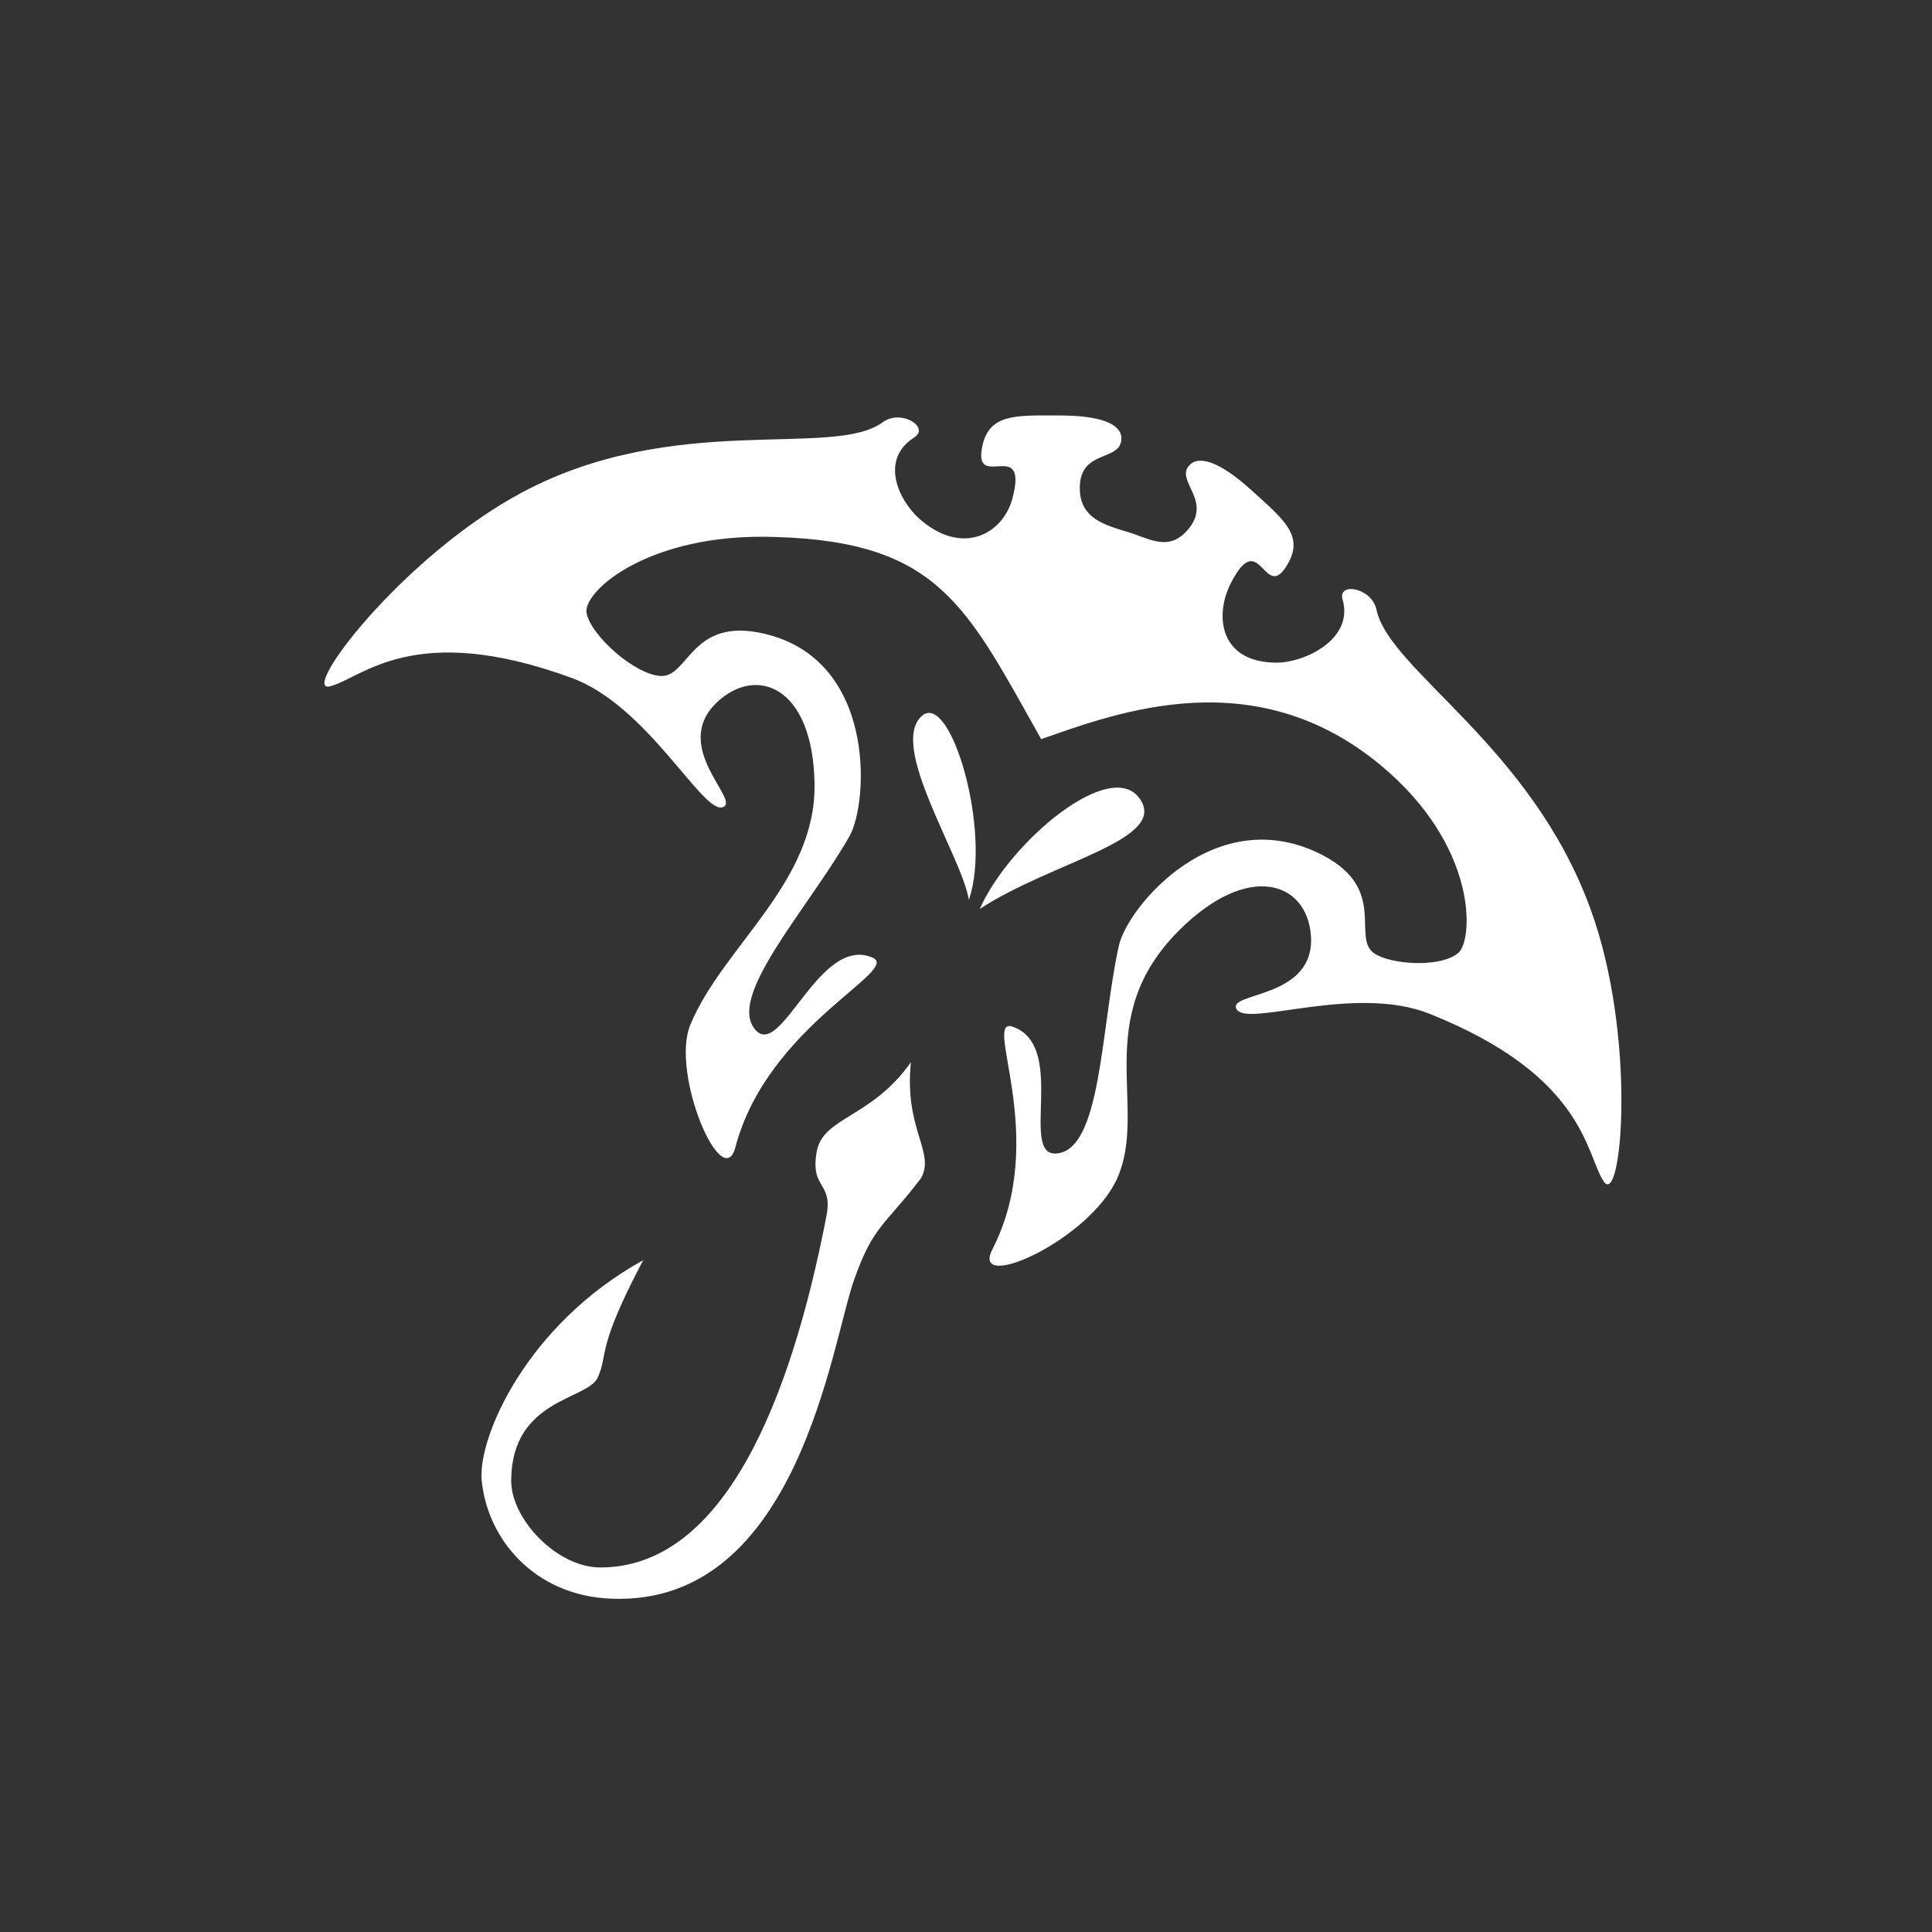 <?xml version="1.0" encoding="utf-8"?>
<!-- Generator: Adobe Illustrator 23.0.3, SVG Export Plug-In . SVG Version: 6.00 Build 0)  -->
<svg version="1.1" id="Layer_1" xmlns="http://www.w3.org/2000/svg" xmlns:xlink="http://www.w3.org/1999/xlink" x="0px" y="0px"
	 viewBox="0 0 884 884" style="enable-background:new 0 0 884 884;" xml:space="preserve">
<rect x="0" y="0" width="884" height="884" fill="#333333" stroke="none"/>
<style type="text/css">
	.st0{display:none;}
	.st1{display:inline;}
	.st2{fill:#6CB2FF;stroke:#206FB7;stroke-width:4;stroke-miterlimit:10;}
	.st3{fill:#6CB2FF;}
	.st4{fill:#FFFFFF;stroke:#000000;stroke-width:4;stroke-miterlimit:10;}
	.st5{fill:#FFFFFF;}
</style>
<g id="color_-_outline" class="st0">
	<g id="Layer_1_copy_4_" class="st1">
		<g>
			<path class="st2" d="M476.4,338.2c35.1-12.3,97.7-35.9,155.3,11.9c44.6,37,42.4,79.6,35.7,85.8c-8.1,7.1-31.3,5.5-38.8,0.2
				c-10.1-7.3,6.3-29.1-23-44.6c-49.1-25.8-89.9,23.6-93.7,41.4c-8.3,37.6-7.9,93.7-28.7,94.9c-16.8,1,5.2-49.3-19.8-58
				c-14.3-5,17,50.3-9.3,101.8c-10.5,20.4,44.6-4,57.2-32.7c14.1-32.3-12.3-72.7,28.1-113.1c31.7-31.7,58.4-22.4,60.4,2
				c2.4,29.7-39,25.9-33.9,34.1c5.2,8.1,54.1-11.7,88.3,2c71.3,28.5,71.3,64.2,79.6,76.7s15.3-66.4-6.1-124.8
				c-27.3-74.9-92.1-109.1-97.9-136.9c-2.2-10.1-17.8-12.7-15.5-4.6c5.3,18.2-17.4,28.9-30.1,28.9c-26.1,0-28.7-21.4-21-36.4
				c13.5-26.5,15.3,10.1,26.1-8.9c7.5-13.1-2.4-20.6-16.8-33.7c-14.5-13.1-24-16-28.3-11.3c-6.9,7.3,11.9,16.6-1.8,30.7
				c-8.7,8.7-17.2,2.4-27.1-0.4c-9.9-3-20.6-6.1-21.2-18.6c-1-19.6,19-12.9,19-24c0-6.5-9.1-10.5-28.5-10.5s-31.9-1-35.1,13.9
				c-4.6,21.4,21.4-4.6,13.7,24.2c-4.4,16.2-23,26.5-42.6,9.1c-9.5-8.5-18.2-27.1-2.2-37.2c7.1-4.6-6.1-13.1-14.5-6.9
				c-22.8,16.8-94.9-5.3-165,32.1c-54.9,29.3-102.4,92.5-87.8,88.7c14.7-3.8,38.2-30.3,110.5-3.8c34.7,12.7,59.6,61.8,68.9,59.2
				c9.3-2.6-24.2-27.5-2.4-48.1c17.8-16.8,43.8-7.7,44.6,37.2c0.8,45.4-41.8,74.3-56.8,110.3c-9.3,22.4,14.7,78,20.6,56.1
				c14.7-55.9,76.5-81,62.6-86.8c-24.1-10.1-41.1,45.3-53,33.6c-14.7-14.7,23.6-55.7,42.6-89.1c8.9-15.8,12.5-83.4-42.2-93.3
				c-30.5-5.5-31.9,21-44.4,20c-11.7-0.8-31.5-18.2-33.7-28.7c-2-9.9,28.5-37,86.4-34.9C429.7,247.9,442.2,277.4,476.4,338.2z"/>
			<path class="st2" d="M421.9,327.5c13.1-11.3,32.1,53.5,21.4,84.2C440,391.5,406.3,341,421.9,327.5z"/>
			<path class="st2" d="M448.3,415.9c13.7-30.9,60.2-69.7,73.3-50.3C534.5,384.4,481.2,394.3,448.3,415.9z"/>
			<path class="st2" d="M416.8,486c-3.2,30.9,11.3,41.2,4.6,53.1c-16.6,21.8-21.8,21.6-30.5,46.2c-10.3,28.3-25.4,149.4-110.9,146.2
				c-35.7-1.2-57.2-27.7-59.6-54.3c-1.8-19.2,20.2-70.9,73.9-100.6c-21.8,41.2-15.8,42.6-20.8,53.7c-4.6,10.3-39.6,9.7-39.6,47.3
				c0,17.4,20.8,39.6,40.8,39.6c56.3,0,87-75.9,103.4-160.6c3.2-16.2-7.5-12.1-4.4-29.7C376.6,511,398.8,511.6,416.8,486z"/>
		</g>
	</g>
</g>
<g id="color" class="st0">
	<g id="Layer_1_copy_1_" class="st1">
		<g>
			<path class="st3" d="M476.4,338.2c35.1-12.3,97.7-35.9,155.3,11.9c44.6,37,42.4,79.6,35.7,85.8c-8.1,7.1-31.3,5.5-38.8,0.2
				c-10.1-7.3,6.3-29.1-23-44.6c-49.1-25.8-89.9,23.6-93.7,41.4c-8.3,37.6-7.9,93.7-28.7,94.9c-16.8,1,5.2-49.3-19.8-58
				c-14.3-5,17,50.3-9.3,101.8c-10.5,20.4,44.6-4,57.2-32.7c14.1-32.3-12.3-72.7,28.1-113.1c31.7-31.7,58.4-22.4,60.4,2
				c2.4,29.7-39,25.9-33.9,34.1c5.2,8.1,54.1-11.7,88.3,2c71.3,28.5,71.3,64.2,79.6,76.7s15.3-66.4-6.1-124.8
				c-27.3-74.9-92.1-109.1-97.9-136.9c-2.2-10.1-17.8-12.7-15.5-4.6c5.3,18.2-17.4,28.9-30.1,28.9c-26.1,0-28.7-21.4-21-36.4
				c13.5-26.5,15.3,10.1,26.1-8.9c7.5-13.1-2.4-20.6-16.8-33.7c-14.5-13.1-24-16-28.3-11.3c-6.9,7.3,11.9,16.6-1.8,30.7
				c-8.7,8.7-17.2,2.4-27.1-0.4c-9.9-3-20.6-6.1-21.2-18.6c-1-19.6,19-12.9,19-24c0-6.5-9.1-10.5-28.5-10.5s-31.9-1-35.1,13.9
				c-4.6,21.4,21.4-4.6,13.7,24.2c-4.4,16.2-23,26.5-42.6,9.1c-9.5-8.5-18.2-27.1-2.2-37.2c7.1-4.6-6.1-13.1-14.5-6.9
				c-22.8,16.8-94.9-5.3-165,32.1c-54.9,29.3-102.4,92.5-87.8,88.7c14.7-3.8,38.2-30.3,110.5-3.8c34.7,12.7,59.6,61.8,68.9,59.2
				c9.3-2.6-24.2-27.5-2.4-48.1c17.8-16.8,43.8-7.7,44.6,37.2c0.8,45.4-41.8,74.3-56.8,110.3c-9.3,22.4,14.7,78,20.6,56.1
				c14.7-55.9,76.5-81,62.6-86.8c-24.1-10.1-41.1,45.3-53,33.6c-14.7-14.7,23.6-55.7,42.6-89.1c8.9-15.8,12.5-83.4-42.2-93.3
				c-30.5-5.5-31.9,21-44.4,20c-11.7-0.8-31.5-18.2-33.7-28.7c-2-9.9,28.5-37,86.4-34.9C429.7,247.9,442.2,277.4,476.4,338.2z"/>
			<path class="st3" d="M421.9,327.5c13.1-11.3,32.1,53.5,21.4,84.2C440,391.5,406.3,341,421.9,327.5z"/>
			<path class="st3" d="M448.3,415.9c13.7-30.9,60.2-69.7,73.3-50.3C534.5,384.4,481.2,394.3,448.3,415.9z"/>
			<path class="st3" d="M416.8,486c-3.2,30.9,11.3,41.2,4.6,53.1c-16.6,21.8-21.8,21.6-30.5,46.2c-10.3,28.3-25.4,149.4-110.9,146.2
				c-35.7-1.2-57.2-27.7-59.6-54.3c-1.8-19.2,20.2-70.9,73.9-100.6c-21.8,41.2-15.8,42.6-20.8,53.7c-4.6,10.3-39.6,9.7-39.6,47.3
				c0,17.4,20.8,39.6,40.8,39.6c56.3,0,87-75.9,103.4-160.6c3.2-16.2-7.5-12.1-4.4-29.7C376.6,511,398.8,511.6,416.8,486z"/>
		</g>
	</g>
</g>
<g id="white_-_outline" class="st0">
	<g id="Layer_1_copy_2_" class="st1">
		<g>
			<path class="st4" d="M476.4,338.2c35.1-12.3,97.7-35.9,155.3,11.9c44.6,37,42.4,79.6,35.7,85.8c-8.1,7.1-31.3,5.5-38.8,0.2
				c-10.1-7.3,6.3-29.1-23-44.6c-49.1-25.8-89.9,23.6-93.7,41.4c-8.3,37.6-7.9,93.7-28.7,94.9c-16.8,1,5.2-49.3-19.8-58
				c-14.3-5,17,50.3-9.3,101.8c-10.5,20.4,44.6-4,57.2-32.7c14.1-32.3-12.3-72.7,28.1-113.1c31.7-31.7,58.4-22.4,60.4,2
				c2.4,29.7-39,25.9-33.9,34.1c5.2,8.1,54.1-11.7,88.3,2c71.3,28.5,71.3,64.2,79.6,76.7s15.3-66.4-6.1-124.8
				c-27.3-74.9-92.1-109.1-97.9-136.9c-2.2-10.1-17.8-12.7-15.5-4.6c5.3,18.2-17.4,28.9-30.1,28.9c-26.1,0-28.7-21.4-21-36.4
				c13.5-26.5,15.3,10.1,26.1-8.9c7.5-13.1-2.4-20.6-16.8-33.7c-14.5-13.1-24-16-28.3-11.3c-6.9,7.3,11.9,16.6-1.8,30.7
				c-8.7,8.7-17.2,2.4-27.1-0.4c-9.9-3-20.6-6.1-21.2-18.6c-1-19.6,19-12.9,19-24c0-6.5-9.1-10.5-28.5-10.5s-31.9-1-35.1,13.9
				c-4.6,21.4,21.4-4.6,13.7,24.2c-4.4,16.2-23,26.5-42.6,9.1c-9.5-8.5-18.2-27.1-2.2-37.2c7.1-4.6-6.1-13.1-14.5-6.9
				c-22.8,16.8-94.9-5.3-165,32.1c-54.9,29.3-102.4,92.5-87.8,88.7c14.7-3.8,38.2-30.3,110.5-3.8c34.7,12.7,59.6,61.8,68.9,59.2
				c9.3-2.6-24.2-27.5-2.4-48.1c17.8-16.8,43.8-7.7,44.6,37.2c0.8,45.4-41.8,74.3-56.8,110.3c-9.3,22.4,14.7,78,20.6,56.1
				c14.7-55.9,76.5-81,62.6-86.8c-24.1-10.1-41.1,45.3-53,33.6c-14.7-14.7,23.6-55.7,42.6-89.1c8.9-15.8,12.5-83.4-42.2-93.3
				c-30.5-5.5-31.9,21-44.4,20c-11.7-0.8-31.5-18.2-33.7-28.7c-2-9.9,28.5-37,86.4-34.9C429.7,247.9,442.2,277.4,476.4,338.2z"/>
			<path class="st4" d="M421.9,327.5c13.1-11.3,32.1,53.5,21.4,84.2C440,391.5,406.3,341,421.9,327.5z"/>
			<path class="st4" d="M448.3,415.9c13.7-30.9,60.2-69.7,73.3-50.3C534.5,384.4,481.2,394.3,448.3,415.9z"/>
			<path class="st4" d="M416.8,486c-3.2,30.9,11.3,41.2,4.6,53.1c-16.6,21.8-21.8,21.6-30.5,46.2c-10.3,28.3-25.4,149.4-110.9,146.2
				c-35.7-1.2-57.2-27.7-59.6-54.3c-1.8-19.2,20.2-70.9,73.9-100.6c-21.8,41.2-15.8,42.6-20.8,53.7c-4.6,10.3-39.6,9.7-39.6,47.3
				c0,17.4,20.8,39.6,40.8,39.6c56.3,0,87-75.9,103.4-160.6c3.2-16.2-7.5-12.1-4.4-29.7C376.6,511,398.8,511.6,416.8,486z"/>
		</g>
	</g>
</g>
<g id="white">
	<g id="Layer_1_copy_3_">
		<g>
			<path class="st5" d="M476.4,338.2c35.1-12.3,97.7-35.9,155.3,11.9c44.6,37,42.4,79.6,35.7,85.8c-8.1,7.1-31.3,5.5-38.8,0.2
				c-10.1-7.3,6.3-29.1-23-44.6c-49.1-25.8-89.9,23.6-93.7,41.4c-8.3,37.6-7.9,93.7-28.7,94.9c-16.8,1,5.2-49.3-19.8-58
				c-14.3-5,17,50.3-9.3,101.8c-10.5,20.4,44.6-4,57.2-32.7c14.1-32.3-12.3-72.7,28.1-113.1c31.7-31.7,58.4-22.4,60.4,2
				c2.4,29.7-39,25.9-33.9,34.1c5.2,8.1,54.1-11.7,88.3,2c71.3,28.5,71.3,64.2,79.6,76.7s15.3-66.4-6.1-124.8
				c-27.3-74.9-92.1-109.1-97.9-136.9c-2.2-10.1-17.8-12.7-15.5-4.6c5.3,18.2-17.4,28.9-30.1,28.9c-26.1,0-28.7-21.4-21-36.4
				c13.5-26.5,15.3,10.1,26.1-8.9c7.5-13.1-2.4-20.6-16.8-33.7c-14.5-13.1-24-16-28.3-11.3c-6.9,7.3,11.9,16.6-1.8,30.7
				c-8.7,8.7-17.2,2.4-27.1-0.4c-9.9-3-20.6-6.1-21.2-18.6c-1-19.6,19-12.9,19-24c0-6.5-9.1-10.5-28.5-10.5s-31.9-1-35.1,13.9
				c-4.6,21.4,21.4-4.6,13.7,24.2c-4.4,16.2-23,26.5-42.6,9.1c-9.5-8.5-18.2-27.1-2.2-37.2c7.1-4.6-6.1-13.1-14.5-6.9
				c-22.8,16.8-94.9-5.3-165,32.1c-54.9,29.3-102.4,92.5-87.8,88.7c14.7-3.8,38.2-30.3,110.5-3.8c34.7,12.7,59.6,61.8,68.9,59.2
				c9.3-2.6-24.2-27.5-2.4-48.1c17.8-16.8,43.8-7.7,44.6,37.2c0.8,45.4-41.8,74.3-56.8,110.3c-9.3,22.4,14.7,78,20.6,56.1
				c14.7-55.9,76.5-81,62.6-86.8c-24.1-10.1-41.1,45.3-53,33.6c-14.7-14.7,23.6-55.7,42.6-89.1c8.9-15.8,12.5-83.4-42.2-93.3
				c-30.5-5.5-31.9,21-44.4,20c-11.7-0.8-31.5-18.2-33.7-28.7c-2-9.9,28.5-37,86.4-34.9C429.7,247.9,442.2,277.4,476.4,338.2z"/>
			<path class="st5" d="M421.9,327.5c13.1-11.3,32.1,53.5,21.4,84.2C440,391.5,406.3,341,421.9,327.5z"/>
			<path class="st5" d="M448.3,415.9c13.7-30.9,60.2-69.7,73.3-50.3C534.5,384.4,481.2,394.3,448.3,415.9z"/>
			<path class="st5" d="M416.8,486c-3.2,30.9,11.3,41.2,4.6,53.1c-16.6,21.8-21.8,21.6-30.5,46.2c-10.3,28.3-25.4,149.4-110.9,146.2
				c-35.7-1.2-57.2-27.7-59.6-54.3c-1.8-19.2,20.2-70.9,73.9-100.6c-21.8,41.2-15.8,42.6-20.8,53.7c-4.6,10.3-39.6,9.7-39.6,47.3
				c0,17.4,20.8,39.6,40.8,39.6c56.3,0,87-75.9,103.4-160.6c3.2-16.2-7.5-12.1-4.4-29.7C376.6,511,398.8,511.6,416.8,486z"/>
		</g>
	</g>
</g>
</svg>
